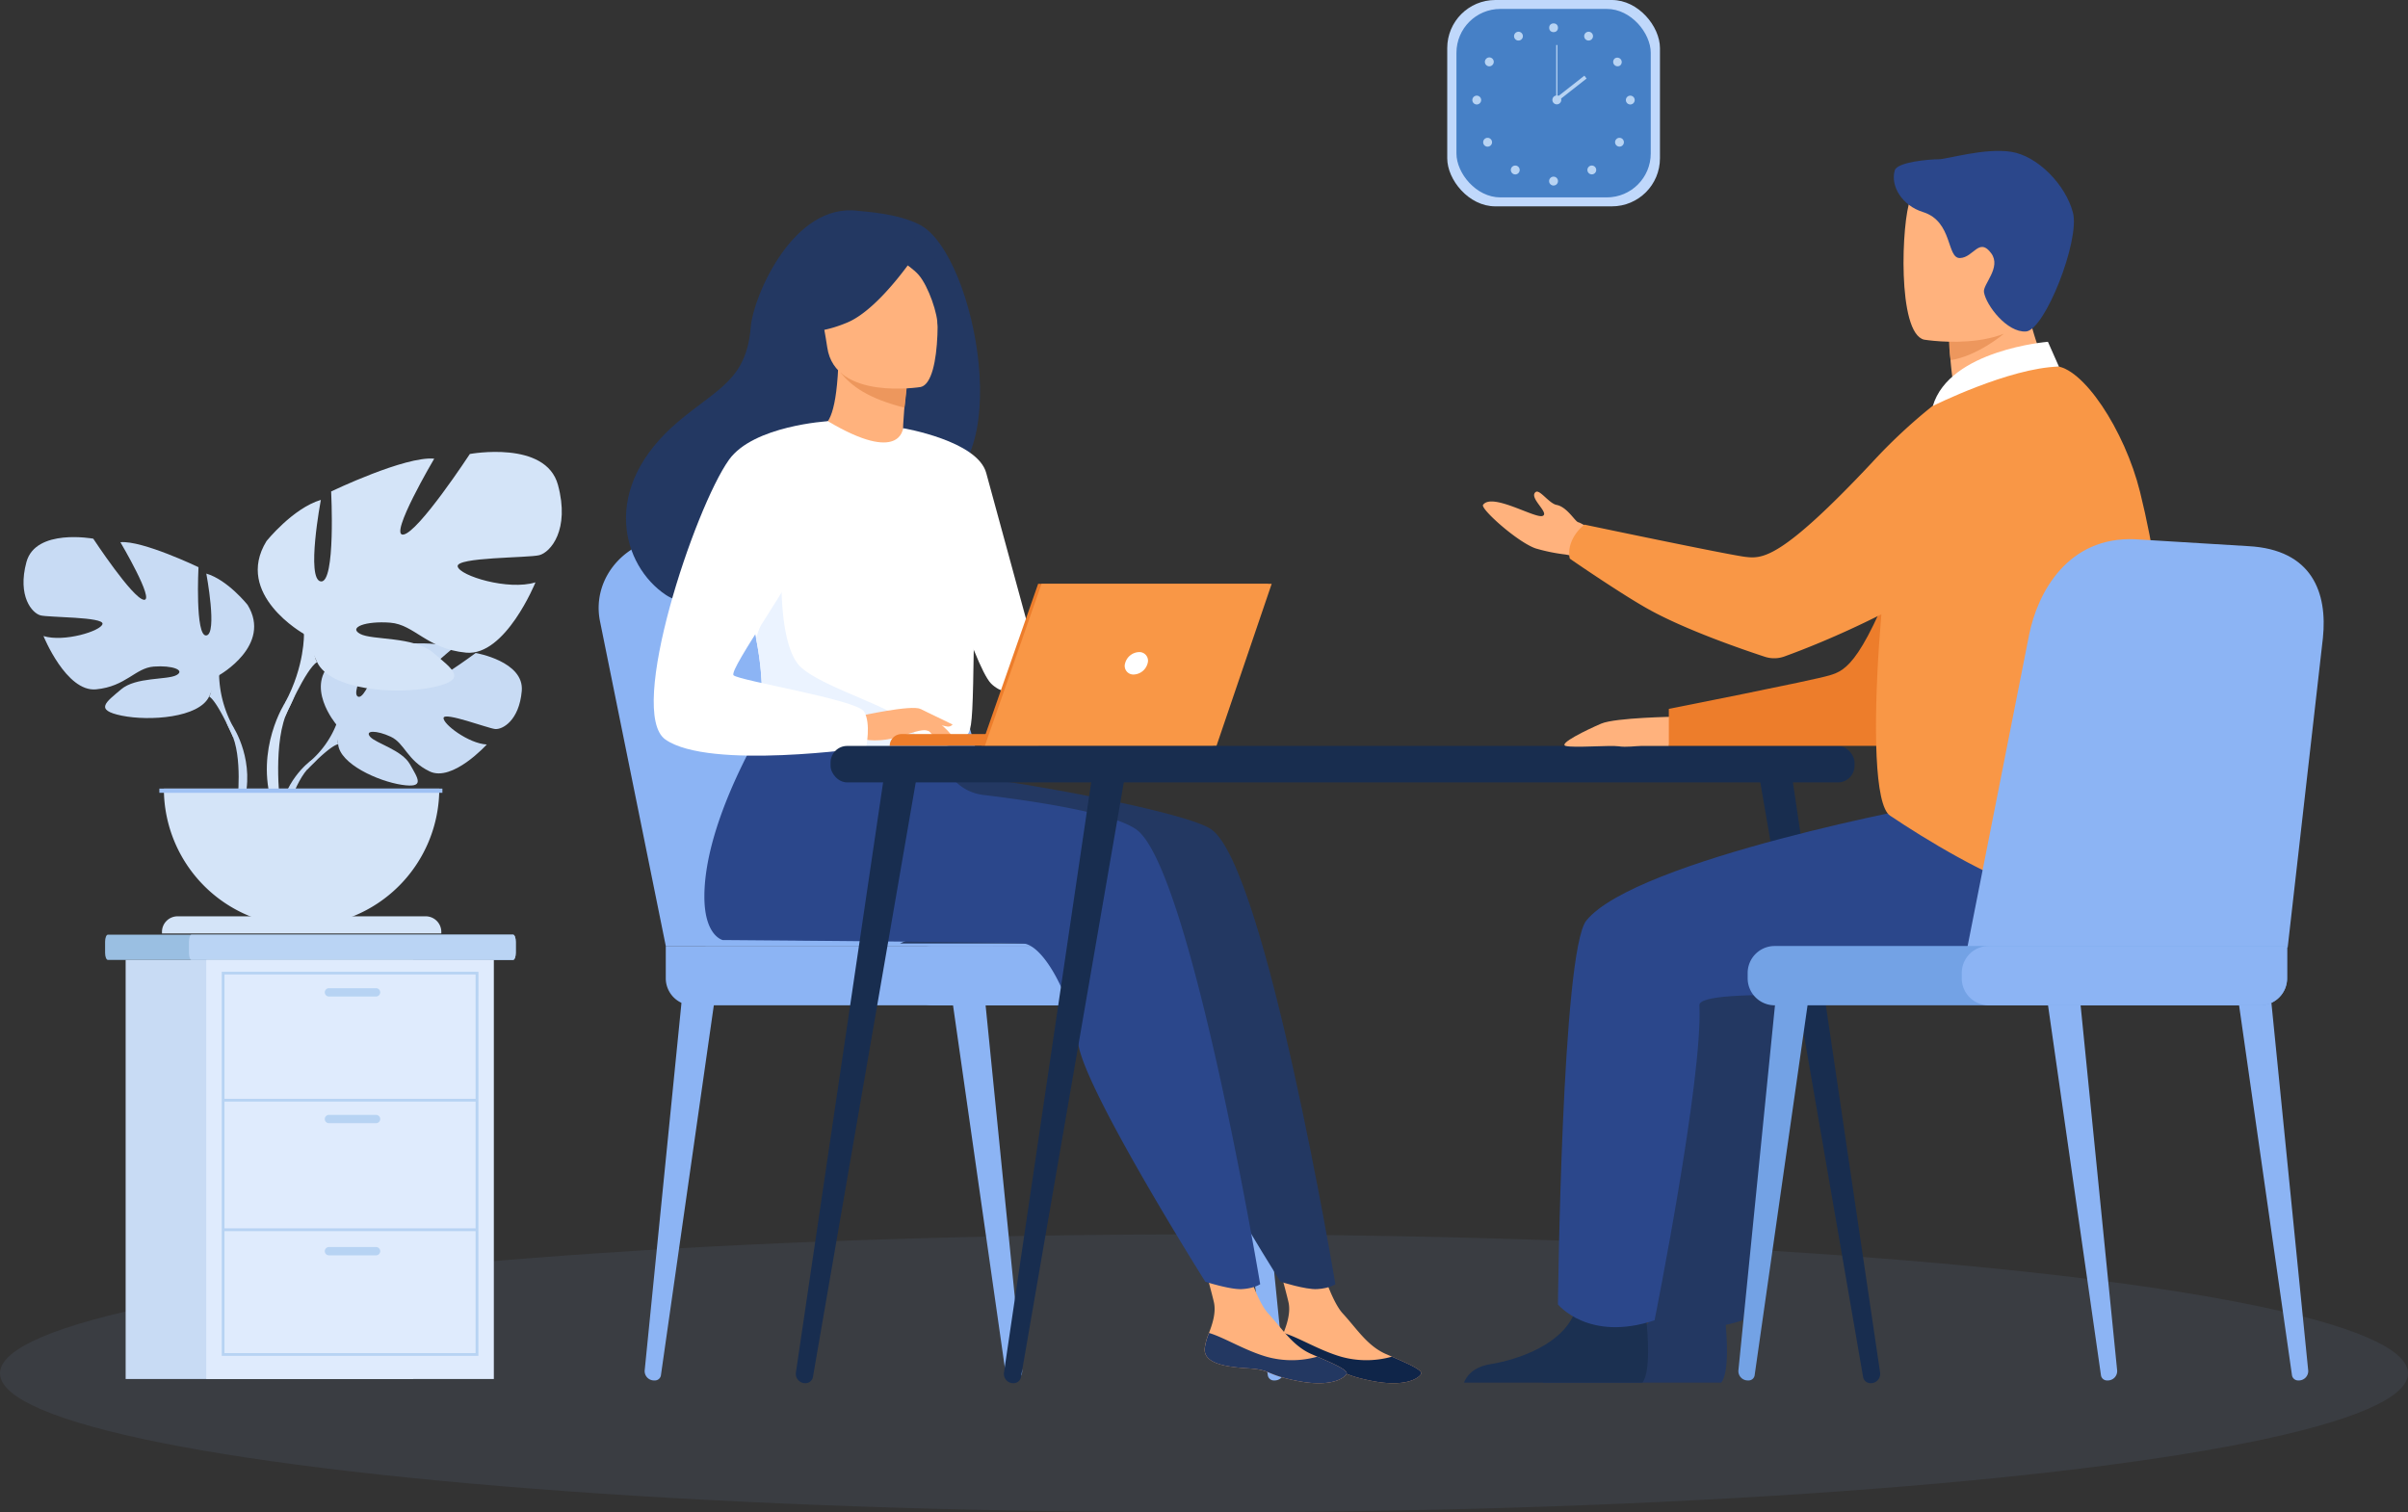 <svg xmlns="http://www.w3.org/2000/svg" viewBox="0 0 771 484.28"><rect x="0" y="0" width="771" height="484.28" fill="#333333" stroke="none"/><defs><style>.cls-1{fill:#8cb1f4;opacity:0.08;}.cls-2{fill:#c8dbf4;}.cls-3{fill:#d4e4f8;}.cls-4{fill:#9fc1f4;}.cls-5{fill:#8cb4f4;}.cls-6{fill:#9abfe2;}.cls-7{fill:#bad4f4;}.cls-8{fill:#dfebfd;}.cls-9{fill:#b7d3f3;}.cls-10{fill:#c0d8fb;}.cls-11{fill:#4680c6;}.cls-12{fill:#233862;}.cls-13{fill:#ffb27d;}.cls-14{fill:#0f2549;}.cls-15{fill:#2b478b;}.cls-16{fill:#ed975d;}.cls-17{fill:#fff;}.cls-18{fill:#ebf3ff;}.cls-19{fill:#ed7d2b;}.cls-20{fill:#f99746;}.cls-21{fill:#182d4f;}.cls-22{fill:#1b3051;}.cls-23{fill:#73a2e5;}</style></defs><g id="Layer_2" data-name="Layer 2"><g id="Layer_1-2" data-name="Layer 1"><ellipse class="cls-1" cx="385.5" cy="439.78" rx="385.5" ry="44.5"/><path class="cls-2" d="M107.68,232S97,219.44,107,211.49c0,0,7.36-4.46,13.36-4.09,0,0-8.5,14.25-5.75,15.67S123,206.5,123,206.5s16.75-1.62,22.13,1c0,0-14.31,11.71-11.3,12.41s18.48-10.8,18.48-10.8,15.58,2.65,14.75,12.16-6.2,12.44-8.56,12.18-16.16-5.52-16.47-3.58,8,8.25,13.83,8.54c0,0-11,12.12-18.29,8.62s-7.92-9-12.47-11.12-8.44-2.07-6.56.05,10.12,4.18,12.72,8.79,4.94,7.71-2.62,6.57-19.83-6.67-20.37-13Z"/><path class="cls-2" d="M159.35,221.49S117,219.86,107.68,232a30.49,30.49,0,0,1-8.42,11.82l-1,2.71s7.34-7.74,10-8.2C108.22,238.3,104.12,223.3,159.35,221.49Z"/><path class="cls-2" d="M99.26,243.79s-9.09,6.72-9.72,18.73l1.65.14s2.9-12.41,8.14-17.26S99.26,243.79,99.26,243.79Z"/><path class="cls-2" d="M70.15,216.22s17.08-9.57,9.11-22.54c0,0-6.37-8-13.2-10,0,0,3.64,19.35,0,19.81s-2.51-21.86-2.51-21.86-18-8.65-25-8c0,0,11.15,18.9,7.51,18.44S29.86,172.5,29.86,172.5,11.41,169.09,8.46,180s1.82,16.39,4.55,17.07,20.26.46,19.81,2.73-12.3,5.92-18.9,3.88c0,0,7.28,18,16.85,17.07s12.52-6.83,18.44-7.29,10.24,1.14,7.28,2.74-13,.52-17.75,4.58-8.66,6.57.22,8.39,24.82.69,28-6.14Z"/><path class="cls-2" d="M16.88,183.43s47.81,15.48,53.27,32.79a36.4,36.4,0,0,0,4.56,16.62v3.41s-5-11.61-7.74-13.2C67,223.05,77.67,208,16.88,183.43Z"/><path class="cls-2" d="M74.71,232.84s7.37,11.19,3.17,24.82l-1.9-.51s1.84-15-2-22.56S74.71,232.84,74.71,232.84Z"/><path class="cls-3" d="M97.32,203s-22.51-12.61-12-29.71c0,0,8.41-10.51,17.41-13.21,0,0-4.8,25.51,0,26.11s3.3-28.81,3.3-28.81,23.71-11.4,33-10.5c0,0-14.7,24.91-9.9,24.31s21.31-25.81,21.31-25.81,24.31-4.5,28.21,9.9-2.4,21.61-6,22.51-26.71.6-26.11,3.6,16.2,7.8,24.91,5.1c0,0-9.61,23.71-22.21,22.51s-16.51-9-24.31-9.6-13.51,1.5-9.6,3.6,17.1.69,23.4,6.05,11.41,8.65-.3,11.06-32.71.9-36.91-8.11Z"/><path class="cls-3" d="M167.54,159.81s-63,20.41-70.22,43.22c0,0,.3,10.2-6,21.91v4.5s6.6-15.31,10.2-17.41C101.52,212,87.41,192.23,167.54,159.81Z"/><path class="cls-3" d="M91.32,224.94s-9.72,14.76-4.18,32.72l2.5-.67s-2.43-19.79,2.66-29.74S91.32,224.94,91.32,224.94Z"/><path class="cls-3" d="M96.56,296.62a44.09,44.09,0,0,0,44.09-44.09H52.47A44.09,44.09,0,0,0,96.56,296.62Z"/><path class="cls-3" d="M56.82,293.43H136.3a5,5,0,0,1,5,5v.49a0,0,0,0,1,0,0H51.86a0,0,0,0,1,0,0v-.49A5,5,0,0,1,56.82,293.43Z"/><rect class="cls-4" x="51.02" y="252.53" width="90.63" height="1.35"/><path class="cls-5" d="M324.07,442.06h.21a3,3,0,0,0,3-3.16l-11.88-118.7-10.37.93,17.06,119.33A2,2,0,0,0,324.07,442.06Z"/><path class="cls-5" d="M209.63,442.06h-.22a3,3,0,0,1-3-3.16l11.88-118.7,10.38.93L211.61,440.45A1.94,1.94,0,0,1,209.63,442.06Z"/><path class="cls-5" d="M407.91,442.06h.22a3,3,0,0,0,3-3.16l-11.89-118.7-10.37.93,17.07,119.33A1.94,1.94,0,0,0,407.91,442.06Z"/><path class="cls-5" d="M213.17,302.93l-21.1-104.18c-2.71-14.1,9-27,24.16-26.66l40.68.93a32.14,32.14,0,0,1,30.14,23.2l30.87,106.71Z"/><path class="cls-5" d="M225.93,302.93l-21.1-104.18c-2.7-14.1,9-27,24.16-26.66l40.69.93a32.16,32.16,0,0,1,30.14,23.2l30.86,106.71Z"/><path class="cls-5" d="M221.82,302.93H377.24a8.65,8.65,0,0,1,8.65,8.65v10.35a0,0,0,0,1,0,0H221.82a8.65,8.65,0,0,1-8.65-8.65v-1.69A8.65,8.65,0,0,1,221.82,302.93Z" transform="translate(599.06 624.86) rotate(180)"/><rect class="cls-5" x="289.85" y="302.93" width="112.09" height="19" rx="8.65" transform="translate(691.78 624.86) rotate(180)"/><path class="cls-6" d="M165.14,301.57v3.56c0,1.24-.4,2.26-.9,2.26H34.54c-.49,0-.89-1-.89-2.26v-3.56c0-1.24.4-2.26.89-2.26h129.7C164.74,299.31,165.14,300.33,165.14,301.57Z"/><path class="cls-7" d="M165.14,301.57v3.56c0,1.24-.37,2.26-.82,2.26h-103c-.45,0-.82-1-.82-2.26v-3.56c0-1.24.37-2.26.82-2.26h103C164.77,299.31,165.14,300.33,165.14,301.57Z"/><rect class="cls-2" x="40.23" y="307.39" width="92.08" height="134.21"/><rect class="cls-8" x="66.04" y="307.39" width="92.08" height="134.21"/><path class="cls-9" d="M153.17,434.19H71v-123h82.19Zm-81.3-.89h80.41V312.07H71.87Z"/><rect class="cls-9" x="71.43" y="351.87" width="81.3" height="0.89"/><rect class="cls-9" x="71.43" y="393.36" width="81.3" height="0.89"/><path class="cls-9" d="M120.41,319.11H105.32a1.34,1.34,0,0,1-1.33-1.33h0a1.34,1.34,0,0,1,1.33-1.33h15.09a1.34,1.34,0,0,1,1.33,1.33h0A1.34,1.34,0,0,1,120.41,319.11Z"/><path class="cls-9" d="M120.41,359.68H105.32a1.34,1.34,0,0,1-1.33-1.33h0a1.34,1.34,0,0,1,1.33-1.33h15.09a1.34,1.34,0,0,1,1.33,1.33h0A1.34,1.34,0,0,1,120.41,359.68Z"/><path class="cls-9" d="M120.41,402H105.32a1.34,1.34,0,0,1-1.33-1.33h0a1.34,1.34,0,0,1,1.33-1.33h15.09a1.34,1.34,0,0,1,1.33,1.33h0A1.34,1.34,0,0,1,120.41,402Z"/><rect class="cls-10" x="463.38" width="68.11" height="66.08" rx="15.39"/><rect class="cls-11" x="466.33" y="2.86" width="62.21" height="60.35" rx="14.06"/><circle class="cls-9" cx="497.43" cy="8.89" r="1.41"/><path class="cls-9" d="M507.41,10.89a1.41,1.41,0,1,1,.55,1.92A1.41,1.41,0,0,1,507.41,10.89Z"/><path class="cls-9" d="M517.16,18.64A1.41,1.41,0,0,1,518.69,21a1.41,1.41,0,1,1-1.53-2.37Z"/><path class="cls-9" d="M522,30.63A1.41,1.41,0,1,1,520.58,32,1.41,1.41,0,0,1,522,30.63Z"/><path class="cls-9" d="M519.53,44.55a1.41,1.41,0,1,1-2,0A1.41,1.41,0,0,1,519.53,44.55Z"/><path class="cls-9" d="M510.67,53.43a1.41,1.41,0,1,1-2,0A1.41,1.41,0,0,1,510.67,53.43Z"/><path class="cls-9" d="M496,58a1.42,1.42,0,1,1,1.41,1.41A1.41,1.41,0,0,1,496,58Z"/><path class="cls-9" d="M487.42,10.89a1.41,1.41,0,1,0-.55,1.92A1.41,1.41,0,0,0,487.42,10.89Z"/><path class="cls-9" d="M477.66,18.64a1.4,1.4,0,0,0-2,.42,1.41,1.41,0,0,0,2.37,1.53A1.4,1.4,0,0,0,477.66,18.64Z"/><path class="cls-9" d="M472.83,30.63A1.41,1.41,0,1,0,474.24,32,1.41,1.41,0,0,0,472.83,30.63Z"/><path class="cls-9" d="M475.3,44.55a1.41,1.41,0,1,0,2,2,1.39,1.39,0,0,0,0-2A1.41,1.41,0,0,0,475.3,44.55Z"/><path class="cls-9" d="M484.16,53.43a1.41,1.41,0,0,0,0,2,1.39,1.39,0,0,0,2,0,1.41,1.41,0,0,0-2-2Z"/><path class="cls-9" d="M497.05,32a1.42,1.42,0,1,1,1.41,1.41A1.41,1.41,0,0,1,497.05,32Z"/><rect class="cls-9" x="498.27" y="14.41" width="0.39" height="17.63"/><rect class="cls-9" x="497.02" y="27.77" width="11.88" height="1.16" transform="translate(89.83 316.61) rotate(-38.13)"/><path class="cls-12" d="M353.4,281.13c-8.71,15.15-19.67,21-19.67,21H288.17S360,269.57,353.4,281.13Z"/><path class="cls-13" d="M409.6,431.7c-.5,4.78,6.15,6,13.86,6.49s5.37,2,15.92,4.05S454.2,441.42,455,440c.69-1.26-4.2-3.3-9.42-5.6-.66-.28-1.31-.58-2-.87-5.87-2.66-9.12-8-13.67-12.94-4.3-4.69-8.28-19.6-8.28-19.6l-14.33-3.22s3.89,13.42,5.23,19.15c.79,3.37-.47,7.11-1.58,10A18.72,18.72,0,0,0,409.6,431.7Z"/><path class="cls-14" d="M423.46,438.19c7.72.46,5.37,2,15.92,4.05S454.2,441.42,455,440c.69-1.26-4.2-3.3-9.42-5.6l-.08.09a30.05,30.05,0,0,1-16,0c-7-2-13.7-6.22-18.5-7.63a18.72,18.72,0,0,0-1.37,4.82C409.1,436.48,415.75,437.72,423.46,438.19Z"/><path class="cls-12" d="M387.87,265.6c-7.71-5.41-58.74-15.07-84.78-17.87l-28.79-25S249.8,259,249.61,286.8c-.09,12.94,5.87,14.23,5.87,14.23s92.27.69,96.32,1.1c6.62.69,15.35,17.18,17.54,32.2S410,410.45,410,410.45s8,2.57,11.73,2.36c4-.24,5.84-1.57,5.84-1.57S405.27,277.82,387.87,265.6Z"/><path class="cls-13" d="M385.73,431.7c-.49,4.78,6.16,6,13.87,6.49s5.36,2,15.91,4.05,14.83-.82,15.61-2.24c.69-1.26-4.2-3.3-9.42-5.6l-2-.87c-5.87-2.66-9.12-8-13.66-12.94-4.31-4.69-8.28-19.6-8.28-19.6l-14.34-3.22s3.89,13.42,5.23,19.15c.79,3.37-.47,7.11-1.58,10A18.72,18.72,0,0,0,385.73,431.7Z"/><path class="cls-12" d="M399.6,438.19c7.71.46,5.36,2,15.91,4.05s14.83-.82,15.61-2.24c.69-1.26-4.2-3.3-9.42-5.6l-.08.09a30.05,30.05,0,0,1-16,0c-7-2-13.69-6.22-18.5-7.63a18.72,18.72,0,0,0-1.37,4.82C385.24,436.48,391.89,437.72,399.6,438.19Z"/><path class="cls-15" d="M363.8,265.6c-6.71-4.7-26.86-8.35-49.11-11.06A15,15,0,0,1,302,243.31h0l-51.76-20.56S225.72,259,225.53,286.8c-.09,12.94,5.87,14.23,5.87,14.23s92.28.69,96.32,1.1c6.62.69,15.35,17.18,17.54,32.2s40.66,76.12,40.66,76.12,8,2.57,11.73,2.36c4-.24,5.84-1.57,5.84-1.57S381.19,277.82,363.8,265.6Z"/><path class="cls-12" d="M294.54,72c-7.11-3.73-17.93-4.24-19.69-4.47-21-2.83-33.7,27.74-34.45,37-1.37,17.08-10.4,19.68-23.12,30.37-25.49,21.44-18,46.36-4.07,55.62,8.36,5.55,23.1,0,23.1,0,.21.15,40.32-22.42,60.09-33.3C326,153,312.66,81.49,294.54,72Z"/><path class="cls-13" d="M290.15,146.66c.09.05-9.35,4.34-16.16,2.09-6.41-2.11-12.06-11.76-12-11.78,2.79-.4,5.61-3.15,6.4-19.41l1.24.31,20.71,5.23s-.82,6.57-1.15,12.77C288.93,141.08,289,146,290.15,146.66Z"/><path class="cls-16" d="M290.37,123.1s0,1.36-.77,7.46c-11.72-3-16.88-6.84-20.53-11.29Z"/><path class="cls-13" d="M294.79,123.93s-27.39,4.46-29.91-12.64-7.74-28.05,9.64-31.62,21.75,2.45,24,8S301.85,122.33,294.79,123.93Z"/><path class="cls-12" d="M294.82,79s-12.44,19.64-23.55,24.29-16.56,2.29-16.56,2.29a46.83,46.83,0,0,0,6.37-18,8.4,8.4,0,0,1,5.2-6.76C274.25,77.62,289.67,72.59,294.82,79Z"/><path class="cls-12" d="M283.89,80.85s7.29,3.74,10.3,7.24,6.24,12.56,6,16.68c0,0,3.6-19.75-3.89-26.53C288.35,71,283.89,80.85,283.89,80.85Z"/><path class="cls-17" d="M312.07,188.45c-.83,55.69-.23,44.05-6.32,49.33-1.47,1.27-5.59,2-11,2.39-17.08,1.14-47.1-1.68-48.24-4.83-3.94-10.92-1.16-14.32-4.44-31-.35-1.78-.77-3.7-1.27-5.8-2.74-11.48-5.4-15.39,4.32-33.83,8.81-16.71,19.18-30.29,20-29.8,23.26,13.81,24,2.24,24,2.24S312.48,161.28,312.07,188.45Z"/><path class="cls-17" d="M289.15,137.12s23.81,4,26.62,14.33,19.34,70.88,19.34,70.88-12.16,2.19-17.78-3.43-19.56-52.15-19.56-52.15Z"/><path class="cls-18" d="M294.73,240.17c-17.08,1.14-47.1-1.68-48.24-4.83-3.94-10.92-1.16-14.32-4.44-31l8.23-23.19s-1.36,25.82,6.26,32.61,31.18,13.12,34.88,18.79A20.94,20.94,0,0,1,294.73,240.17Z"/><path class="cls-13" d="M275.16,229.31s16.85-3.75,19.57-2.26,9.36,6.94,10.19,8.84-6.05-1.44-8.29-2c-1.45-.39-5.27.94-7.16,1.57-8,2.65-12.82,1.28-12.82,1.28Z"/><path class="cls-17" d="M265.1,134.88s-23.84,1.4-31.67,12.32c-11,15.37-32.89,80.89-20.36,89.63,14.11,9.84,64.23,2.58,64.23,2.58s1.67-7.8-.65-11.57-40-9.86-41.77-11.6,21.75-33.94,21.75-39.16S265.1,134.88,265.1,134.88Z"/><path class="cls-13" d="M295.54,231.74s3.53,4.56,4.69,5.1a3.49,3.49,0,0,0,1.9.41L299.75,233Z"/><path class="cls-13" d="M294.73,227.05,305,232a1.83,1.83,0,0,1-1.7.65,23.74,23.74,0,0,1-4.45-1.22Z"/><path class="cls-19" d="M332.53,238.87H284.87a3.8,3.8,0,0,1,3.8-3.8h43.86Z"/><polygon class="cls-19" points="332.39 186.96 406.08 186.96 388.41 238.87 314.24 238.87 332.39 186.96"/><polygon class="cls-20" points="407.17 186.96 389.49 238.87 315.32 238.87 333.48 186.96 407.17 186.96"/><path class="cls-17" d="M367.44,212.43A4.79,4.79,0,0,1,363,216a2.76,2.76,0,0,1-2.76-3.59,4.79,4.79,0,0,1,4.42-3.59A2.76,2.76,0,0,1,367.44,212.43Z"/><rect class="cls-21" x="265.93" y="238.87" width="327.86" height="11.68" rx="5.32"/><path class="cls-21" d="M599.24,442.92h.14a3,3,0,0,0,2.61-3.3l-28.77-194.8-10.54.3L596.54,441A2.42,2.42,0,0,0,599.24,442.92Z"/><path class="cls-21" d="M257.58,442.92h-.14a3,3,0,0,1-2.62-3.3l28.78-194.8,10.54.3L260.28,441A2.42,2.42,0,0,1,257.58,442.92Z"/><path class="cls-21" d="M324.2,442.92h-.14a3,3,0,0,1-2.62-3.3l28.78-194.8,10.54.3L326.9,441A2.42,2.42,0,0,1,324.2,442.92Z"/><path class="cls-12" d="M494,442.77h57.1c2.75-3.36,1.74-15.72,1.32-19.76-.08-.82-.14-1.29-.14-1.29s-19.5-15.6-22.18-3.65c-.08.37-.18.74-.29,1.1-3.37,11.17-18.51,16.25-27.25,17.66C496.86,437.75,494.75,440.71,494,442.77Z"/><path class="cls-12" d="M649.8,257.21c-2.06,0-97.82,18-113.66,37.58-7.91,9.8-9.09,122.92-9.09,122.92s9.79,12.14,30.93,5.09c0,0,15.5-77.4,14.36-100.87-.32-6.49,65.43-.94,77.46-4.05s41.43-29.29,35-42.05S649.8,257.21,649.8,257.21Z"/><path class="cls-13" d="M536.55,229.51s-19.31.26-23.88,2.22-13.84,6.45-11.36,7.14,14.32-.29,16.87.11,5.71-.11,7.28-.11h8.87Z"/><path class="cls-13" d="M514,183.15s-6.59-4.7-13-5.61a57.55,57.55,0,0,1-9.34-1.93c-5.9-2.08-17.71-12.7-16.81-13.94,2.86-4,16.64,4.45,19.05,3.55s-4.62-5.91-2.18-7.67c1.28-.92,4.27,3.69,6.71,4.15,3.3.62,5.89,5.29,6.88,5.53,1.94.48,10.42,6.78,10.42,6.78Z"/><path class="cls-19" d="M640.26,128.2s-14.7,4.56-29.19,44.45-20,42-25.25,43.61S534.33,227,534.33,227v11.84h71.22s26.7-25.41,34.71-42.51S640.26,128.2,640.26,128.2Z"/><path class="cls-22" d="M468.74,442.77h57.11c2.74-3.36,1.73-15.72,1.31-19.76-.08-.82-.14-1.29-.14-1.29s-19.5-15.6-22.18-3.65c-.08.37-.18.74-.29,1.1-3.37,11.17-18.51,16.25-27.25,17.66C471.62,437.75,469.52,440.71,468.74,442.77Z"/><path class="cls-15" d="M621.58,257.21c-2.06,0-97.82,18-113.66,37.58-7.91,9.8-9.09,122.92-9.09,122.92s9.79,12.14,30.93,5.09c0,0,15.51-77.4,14.36-100.87-.32-6.49,65.43-.94,77.46-4.05s41.43-29.29,35-42.05S621.58,257.21,621.58,257.21Z"/><path class="cls-13" d="M627.57,140.84a92.89,92.89,0,0,0,20.36-4.43c7.8-2.53,14.09-6.23,10-13.36-3.74-6.58-9.78-21.26-9.38-33.42l-14.52,11.7-9.86,7.94a117.81,117.81,0,0,0,1.12,12.9c.2,1.5.43,3.11.7,4.84a3.5,3.5,0,0,1-1.62,3.53l-.23.14A5.51,5.51,0,0,0,627.57,140.84Z"/><path class="cls-16" d="M624.21,107.34s-.5,1.7.36,8c8.8-1.43,17-8.44,17-8.44-4.48-1.23-6.11-6.07-9.44-5.62Z"/><path class="cls-13" d="M616.08,108.77s33.82,5.62,37-15.5,9.68-34.61-11.79-39.09-26.87,2.94-29.65,9.73S607.36,106.77,616.08,108.77Z"/><path class="cls-15" d="M606.67,54.57c-1.46,5.08,2.43,11.28,9,13.32,9.68,3,7.54,14.91,11.9,14.74s6.12-6.82,10-1.5c3.32,4.55-2.76,9.93-2.34,12.43.71,4.27,7.42,13,13.46,12.59S666,77,663.73,68.13s-11.3-18.24-19.85-19.53S623.44,51,620.7,51,607.45,51.82,606.67,54.57Z"/><path class="cls-20" d="M685.2,157.51c-4.88-19.68-18.4-40.33-27.53-40.31-15.57,0-37.95,4.14-47,26.43-6.65,16.42-15.53,110.86-5.5,117.57,22.94,15.36,76.1,46.7,85.54,14.74C699.38,246.65,693.69,191.66,685.2,157.51Z"/><path class="cls-20" d="M647.39,137.93a18.43,18.43,0,0,0-28.53-8,173.68,173.68,0,0,0-19.57,18.29c-29.06,30.94-35,30.74-40.42,30.11S507.31,168,507.31,168a13.92,13.92,0,0,0-3.75,4.56c-1.85,3.76-.92,6.32-.92,6.32-1.8-1.17,16.34,11.34,25.38,16.33,11.93,6.59,29.9,12.76,37.06,15.11a9.63,9.63,0,0,0,6.23-.09c10.62-3.84,46.31-17.79,75.36-42C654.32,161.79,651.51,148.64,647.39,137.93Z"/><path class="cls-17" d="M659.23,117.39l-3.52-7.94S624.16,112,618.86,130C618.86,130,643.31,117.78,659.23,117.39Z"/><path class="cls-5" d="M735.83,442.06h.22a3,3,0,0,0,3-3.16l-11.88-118.7-10.37.93,17.06,119.33A2,2,0,0,0,735.83,442.06Z"/><path class="cls-5" d="M674.66,442.06h.22a3,3,0,0,0,3-3.16L666,320.19l-10.37.93,17.07,119.33A1.94,1.94,0,0,0,674.66,442.06Z"/><path class="cls-23" d="M559.82,442.06h-.22a3,3,0,0,1-3-3.16l11.89-118.7,10.37.93L561.8,440.45A1.94,1.94,0,0,1,559.82,442.06Z"/><path class="cls-5" d="M732.48,303.38l11.28-99.13c1.47-14.29-3.31-28.28-23.92-29.36l-36.27-2.21c-21.5-.89-31.2,17-33.92,30.78l-21.53,109Z"/><path class="cls-23" d="M568.22,302.93H732.29a0,0,0,0,1,0,0v10.35a8.65,8.65,0,0,1-8.65,8.65H568.22a8.65,8.65,0,0,1-8.65-8.65v-1.69a8.65,8.65,0,0,1,8.65-8.65Z"/><path class="cls-5" d="M636.77,302.93h95.52a0,0,0,0,1,0,0v10.35a8.65,8.65,0,0,1-8.65,8.65H636.77a8.65,8.65,0,0,1-8.65-8.65v-1.69a8.65,8.65,0,0,1,8.65-8.65Z"/></g></g></svg>